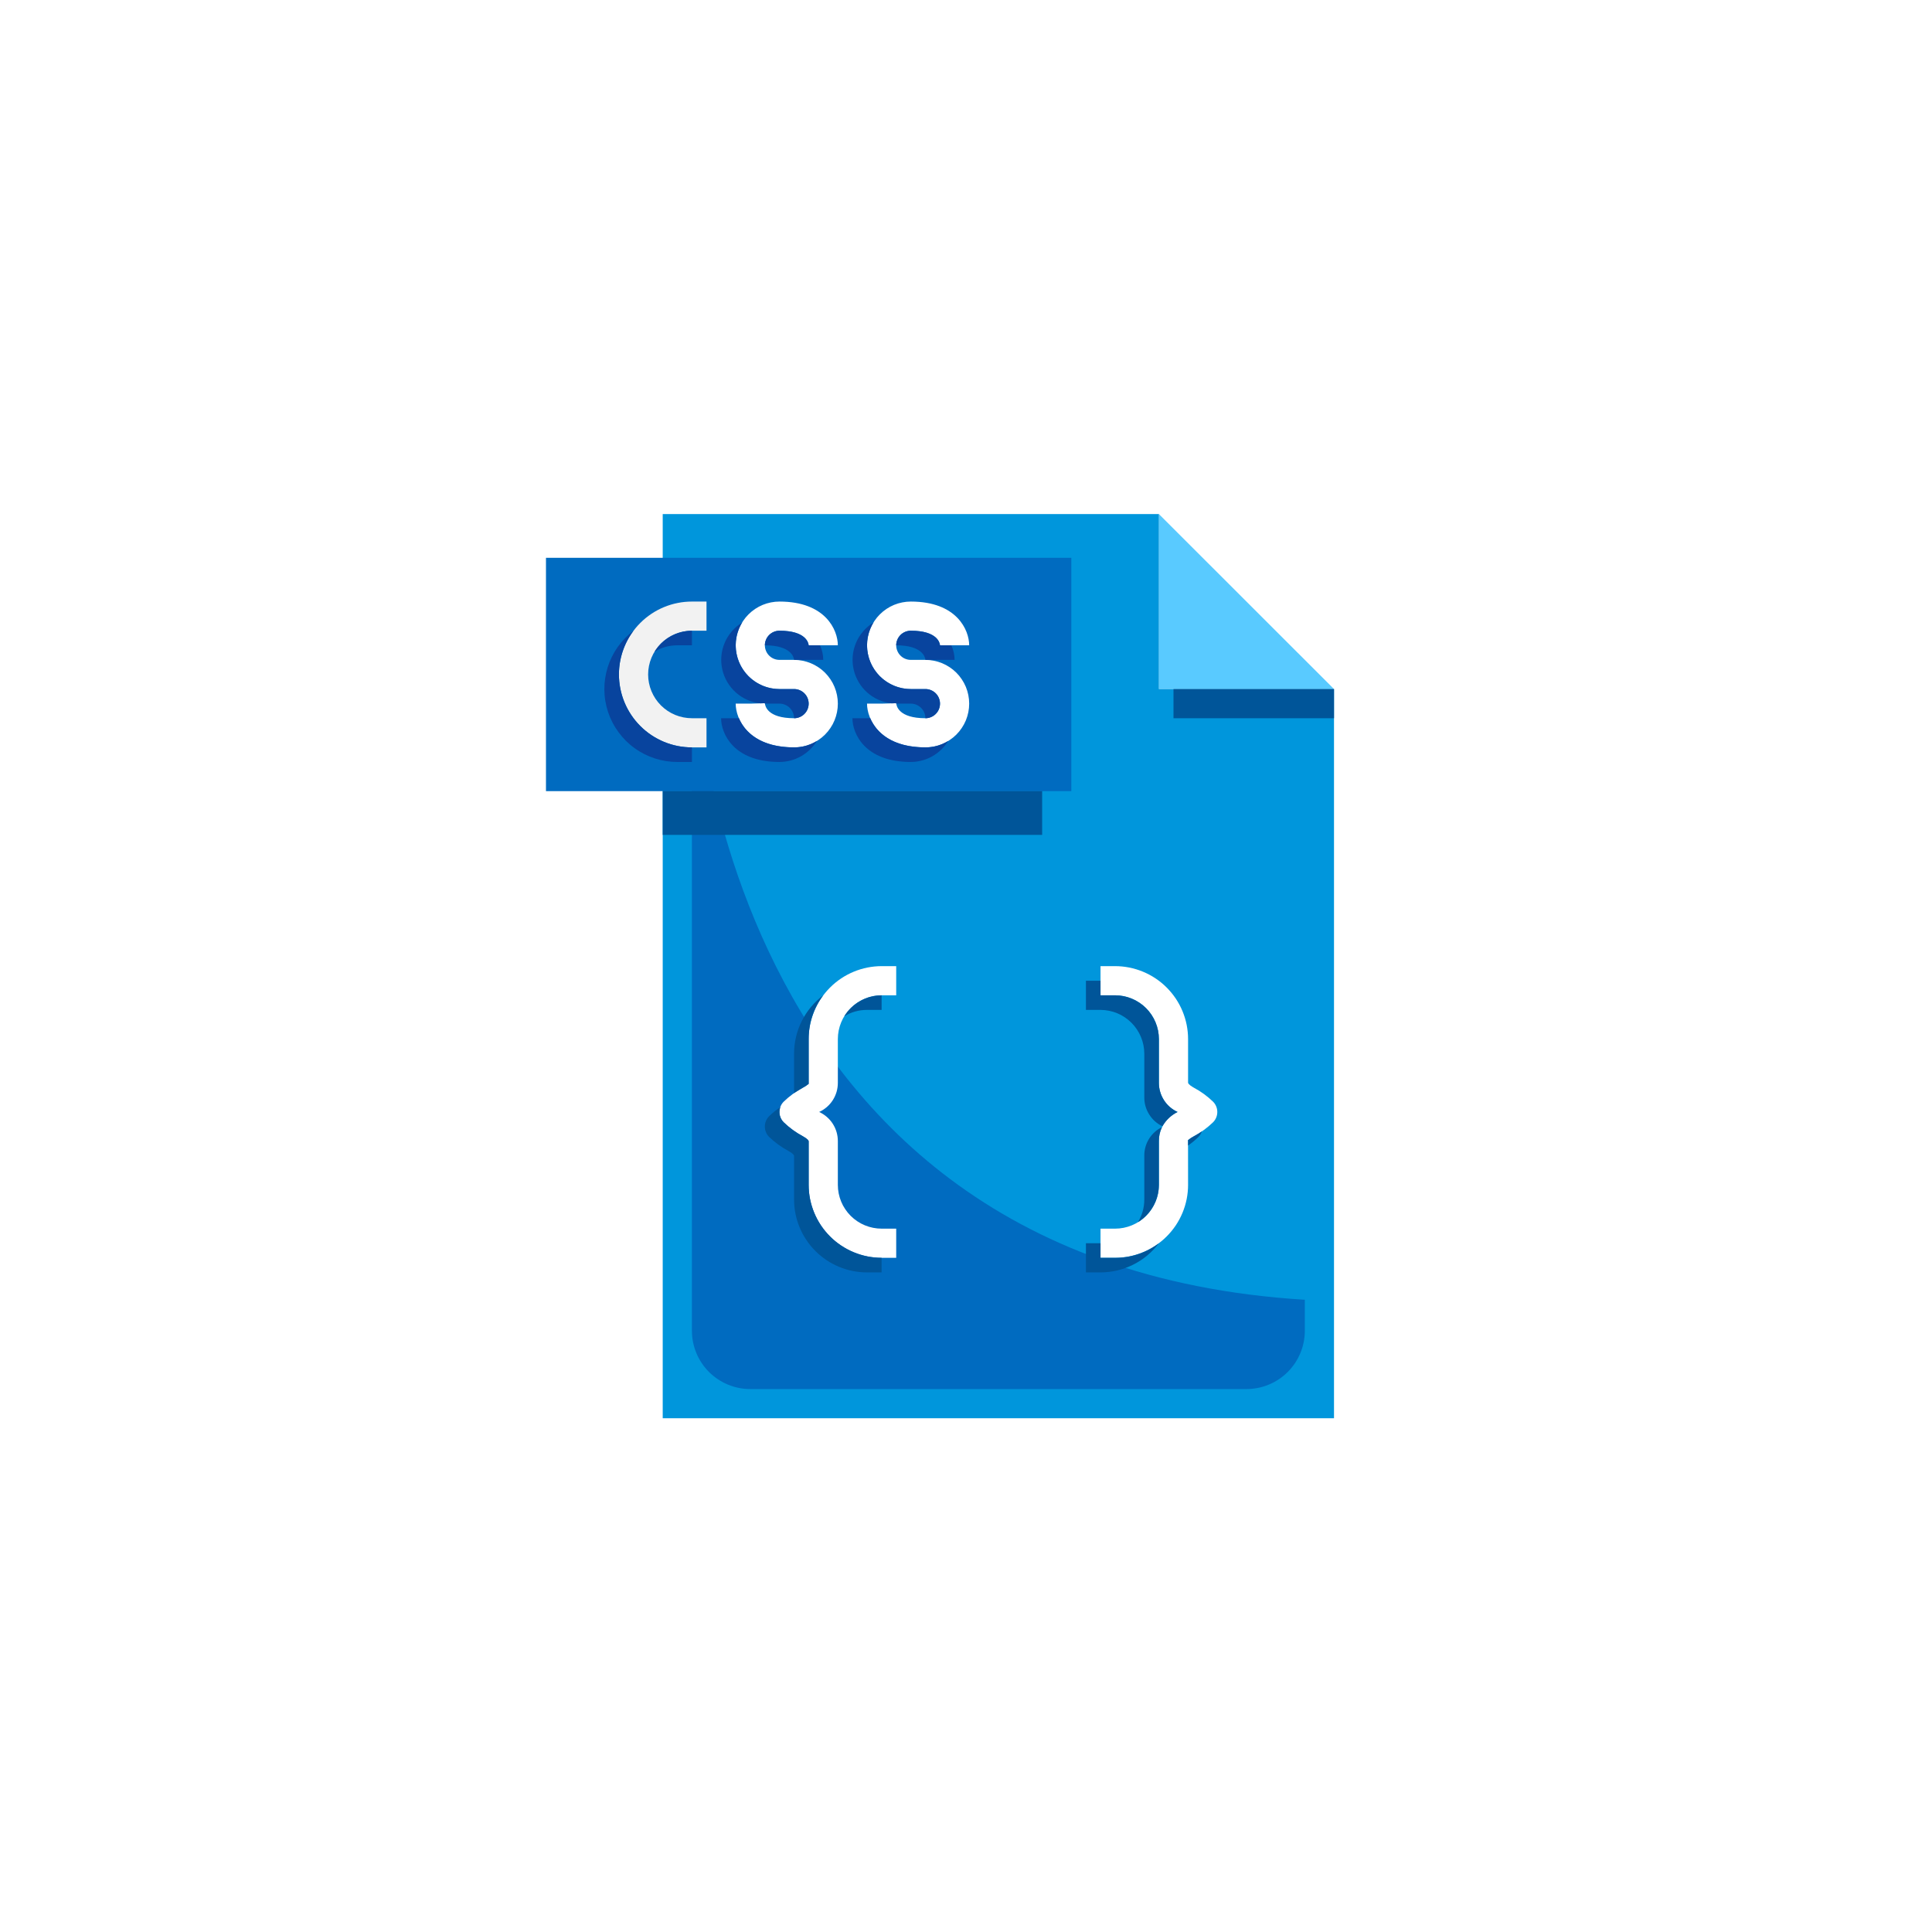 <svg xmlns="http://www.w3.org/2000/svg" xmlns:xlink="http://www.w3.org/1999/xlink" width="500" zoomAndPan="magnify" viewBox="0 0 375 375" height="500" preserveAspectRatio="xMidYMid meet" version="1.0"><defs><clipPath id="2f34a093fc"><path d="M 224 99.777 L 258.953 99.777 L 258.953 134 L 224 134 Z M 224 99.777 " clip-rule="nonzero"/></clipPath><clipPath id="ca9d853069"><path d="M 128 99.777 L 258.953 99.777 L 258.953 275.277 L 128 275.277 Z M 128 99.777 " clip-rule="nonzero"/></clipPath><clipPath id="4055e018ad"><path d="M 227 133 L 258.953 133 L 258.953 140 L 227 140 Z M 227 133 " clip-rule="nonzero"/></clipPath><clipPath id="ab0f17c8b9"><path d="M 105.953 108 L 208 108 L 208 154 L 105.953 154 Z M 105.953 108 " clip-rule="nonzero"/></clipPath></defs><rect x="-37.5" width="450" fill="#ffffff" y="-37.5" height="450" fill-opacity="1"/><rect x="-37.5" width="450" fill="#ffffff" y="-37.5" height="450" fill-opacity="1"/><g clip-path="url(#2f34a093fc)"><path fill="#59caff" d="M 224.941 99.777 L 258.93 133.746 L 224.941 133.746 Z M 224.941 99.777 " fill-opacity="1" fill-rule="nonzero"/></g><g clip-path="url(#ca9d853069)"><path fill="#0096dc" d="M 258.93 133.746 L 258.93 275.277 L 128.633 275.277 L 128.633 99.777 L 224.941 99.777 L 224.941 133.746 Z M 258.93 133.746 " fill-opacity="1" fill-rule="nonzero"/></g><path fill="#006bc0" d="M 134.301 122.422 L 134.301 258.293 C 134.301 259.035 134.371 259.773 134.516 260.504 C 134.664 261.23 134.879 261.941 135.164 262.625 C 135.445 263.312 135.797 263.965 136.211 264.586 C 136.621 265.203 137.094 265.773 137.617 266.301 C 138.145 266.824 138.715 267.293 139.336 267.707 C 139.953 268.121 140.605 268.469 141.293 268.754 C 141.98 269.039 142.691 269.254 143.418 269.398 C 144.148 269.543 144.887 269.617 145.629 269.617 L 241.934 269.617 C 242.68 269.617 243.418 269.543 244.145 269.398 C 244.875 269.254 245.582 269.039 246.27 268.754 C 246.957 268.469 247.613 268.121 248.23 267.707 C 248.848 267.293 249.422 266.824 249.945 266.301 C 250.473 265.773 250.941 265.203 251.355 264.586 C 251.77 263.965 252.117 263.312 252.402 262.625 C 252.688 261.941 252.902 261.23 253.047 260.504 C 253.191 259.773 253.266 259.035 253.266 258.293 L 253.266 252.285 C 134.301 244.957 134.301 122.422 134.301 122.422 Z M 134.301 122.422 " fill-opacity="1" fill-rule="nonzero"/><g clip-path="url(#4055e018ad)"><path fill="#005599" d="M 227.773 133.746 L 258.93 133.746 L 258.93 139.406 L 227.773 139.406 Z M 227.773 133.746 " fill-opacity="1" fill-rule="nonzero"/></g><g clip-path="url(#ab0f17c8b9)"><path fill="#006bc0" d="M 105.973 108.27 L 207.945 108.27 L 207.945 153.559 L 105.973 153.559 Z M 105.973 108.27 " fill-opacity="1" fill-rule="nonzero"/></g><path fill="#005599" d="M 128.633 153.559 L 202.281 153.559 L 202.281 162.051 L 128.633 162.051 Z M 128.633 153.559 " fill-opacity="1" fill-rule="nonzero"/><path fill="#ffffff" d="M 173.953 244.141 L 171.121 244.141 C 170.191 244.141 169.273 244.047 168.359 243.867 C 167.449 243.684 166.562 243.414 165.707 243.059 C 164.848 242.703 164.031 242.266 163.258 241.75 C 162.484 241.234 161.77 240.648 161.113 239.988 C 160.457 239.332 159.867 238.617 159.352 237.848 C 158.836 237.074 158.398 236.258 158.043 235.402 C 157.688 234.543 157.418 233.656 157.234 232.746 C 157.051 231.836 156.961 230.918 156.961 229.988 L 156.961 221.496 C 156.84 221.125 156.234 220.777 155.797 220.523 C 154.445 219.801 153.219 218.902 152.117 217.836 C 151.852 217.57 151.645 217.266 151.504 216.918 C 151.359 216.57 151.285 216.211 151.285 215.832 C 151.285 215.457 151.359 215.098 151.504 214.75 C 151.645 214.402 151.852 214.098 152.117 213.832 C 153.219 212.766 154.445 211.867 155.797 211.145 C 156.211 210.926 156.598 210.672 156.961 210.383 L 156.961 201.68 C 156.961 200.75 157.051 199.832 157.234 198.922 C 157.418 198.008 157.688 197.125 158.043 196.266 C 158.398 195.41 158.836 194.594 159.352 193.82 C 159.867 193.051 160.457 192.336 161.113 191.68 C 161.77 191.02 162.484 190.434 163.258 189.918 C 164.031 189.402 164.848 188.965 165.707 188.609 C 166.562 188.254 167.449 187.984 168.359 187.801 C 169.273 187.621 170.191 187.527 171.121 187.527 L 173.953 187.527 L 173.953 193.188 L 171.121 193.188 C 170.566 193.188 170.012 193.242 169.465 193.352 C 168.918 193.461 168.387 193.621 167.871 193.836 C 167.355 194.047 166.867 194.309 166.402 194.621 C 165.938 194.93 165.508 195.281 165.113 195.676 C 164.719 196.07 164.367 196.5 164.059 196.961 C 163.746 197.426 163.484 197.914 163.273 198.43 C 163.059 198.945 162.898 199.477 162.789 200.023 C 162.68 200.57 162.625 201.125 162.625 201.68 L 162.625 210.172 C 162.625 210.77 162.543 211.352 162.379 211.926 C 162.211 212.496 161.965 213.035 161.645 213.539 C 161.324 214.039 160.938 214.484 160.488 214.875 C 160.035 215.266 159.539 215.586 158.996 215.832 C 159.539 216.082 160.035 216.402 160.488 216.793 C 160.938 217.184 161.324 217.629 161.645 218.129 C 161.965 218.633 162.211 219.168 162.379 219.742 C 162.543 220.316 162.625 220.898 162.625 221.496 L 162.625 229.988 C 162.625 230.543 162.68 231.098 162.789 231.645 C 162.898 232.191 163.059 232.723 163.273 233.238 C 163.484 233.754 163.746 234.242 164.059 234.703 C 164.367 235.168 164.719 235.598 165.113 235.992 C 165.508 236.387 165.938 236.738 166.402 237.047 C 166.867 237.359 167.355 237.621 167.871 237.832 C 168.387 238.047 168.918 238.207 169.465 238.316 C 170.012 238.426 170.566 238.48 171.121 238.48 L 173.953 238.48 Z M 173.953 244.141 " fill-opacity="1" fill-rule="nonzero"/><path fill="#ffffff" d="M 216.441 244.141 L 213.609 244.141 L 213.609 238.48 L 216.441 238.48 C 217 238.48 217.555 238.426 218.102 238.316 C 218.648 238.207 219.18 238.047 219.695 237.832 C 220.211 237.621 220.699 237.359 221.164 237.047 C 221.629 236.738 222.059 236.387 222.453 235.992 C 222.848 235.598 223.199 235.168 223.508 234.703 C 223.816 234.242 224.078 233.754 224.293 233.238 C 224.508 232.723 224.668 232.191 224.777 231.645 C 224.887 231.098 224.941 230.543 224.941 229.988 L 224.941 221.496 C 224.938 220.898 225.02 220.316 225.188 219.742 C 225.355 219.168 225.598 218.633 225.922 218.129 C 226.242 217.629 226.629 217.184 227.078 216.793 C 227.531 216.402 228.027 216.082 228.57 215.832 C 228.027 215.586 227.531 215.266 227.078 214.875 C 226.629 214.484 226.242 214.039 225.922 213.539 C 225.598 213.035 225.355 212.496 225.188 211.926 C 225.02 211.352 224.938 210.77 224.941 210.172 L 224.941 201.68 C 224.941 201.125 224.887 200.57 224.777 200.023 C 224.668 199.477 224.508 198.945 224.293 198.43 C 224.078 197.914 223.816 197.426 223.508 196.961 C 223.199 196.5 222.848 196.07 222.453 195.676 C 222.059 195.281 221.629 194.93 221.164 194.621 C 220.699 194.309 220.211 194.047 219.695 193.836 C 219.18 193.621 218.648 193.461 218.102 193.352 C 217.555 193.242 217 193.188 216.441 193.188 L 213.609 193.188 L 213.609 187.527 L 216.441 187.527 C 217.371 187.527 218.293 187.621 219.203 187.801 C 220.117 187.984 221 188.254 221.859 188.609 C 222.719 188.965 223.535 189.402 224.309 189.918 C 225.078 190.434 225.797 191.02 226.453 191.68 C 227.109 192.336 227.695 193.051 228.215 193.82 C 228.73 194.594 229.168 195.41 229.523 196.266 C 229.879 197.125 230.148 198.008 230.332 198.922 C 230.512 199.832 230.605 200.75 230.605 201.68 L 230.605 210.172 C 230.727 210.543 231.332 210.891 231.766 211.145 C 233.121 211.867 234.348 212.766 235.449 213.832 C 235.715 214.098 235.918 214.402 236.062 214.75 C 236.207 215.098 236.277 215.457 236.277 215.832 C 236.277 216.211 236.207 216.57 236.062 216.918 C 235.918 217.266 235.715 217.57 235.449 217.836 C 234.348 218.902 233.121 219.801 231.766 220.523 C 231.352 220.738 230.961 220.992 230.598 221.285 L 230.605 229.988 C 230.605 230.918 230.512 231.836 230.332 232.746 C 230.148 233.656 229.879 234.543 229.523 235.402 C 229.168 236.258 228.73 237.074 228.215 237.848 C 227.695 238.617 227.109 239.332 226.453 239.988 C 225.797 240.648 225.078 241.234 224.309 241.75 C 223.535 242.266 222.719 242.703 221.859 243.059 C 221 243.414 220.117 243.684 219.203 243.867 C 218.293 244.047 217.371 244.141 216.441 244.141 Z M 216.441 244.141 " fill-opacity="1" fill-rule="nonzero"/><path fill="#005599" d="M 224.941 241.309 C 224.281 242.188 223.527 242.977 222.684 243.684 C 221.84 244.387 220.926 244.984 219.941 245.473 C 218.961 245.965 217.934 246.336 216.863 246.59 C 215.793 246.844 214.711 246.969 213.609 246.973 L 210.777 246.973 L 210.777 241.309 L 213.609 241.309 L 213.609 244.141 L 216.441 244.141 C 217.977 244.145 219.469 243.906 220.926 243.422 C 222.379 242.938 223.719 242.234 224.941 241.309 Z M 224.941 241.309 " fill-opacity="1" fill-rule="nonzero"/><path fill="#005599" d="M 225.535 218.777 C 225.117 219.637 224.922 220.543 224.941 221.496 L 224.941 229.988 C 224.938 230.715 224.844 231.43 224.66 232.133 C 224.473 232.836 224.203 233.508 223.844 234.141 C 223.488 234.773 223.055 235.355 222.551 235.879 C 222.047 236.402 221.484 236.855 220.863 237.234 C 221.691 235.879 222.109 234.406 222.109 232.816 L 222.109 224.324 C 222.102 223.75 222.176 223.184 222.332 222.625 C 222.488 222.07 222.715 221.547 223.02 221.059 C 223.324 220.566 223.688 220.125 224.117 219.738 C 224.543 219.352 225.016 219.031 225.535 218.777 Z M 225.535 218.777 " fill-opacity="1" fill-rule="nonzero"/><path fill="#005599" d="M 233.27 219.598 C 233.145 220.012 232.926 220.371 232.617 220.676 C 231.996 221.293 231.324 221.848 230.605 222.344 L 230.605 221.297 C 230.965 221 231.352 220.746 231.766 220.531 C 232.289 220.254 232.789 219.941 233.27 219.598 Z M 233.27 219.598 " fill-opacity="1" fill-rule="nonzero"/><path fill="#005599" d="M 228.566 215.832 C 227.32 216.477 226.336 217.402 225.621 218.609 C 225.094 218.355 224.609 218.031 224.172 217.641 C 223.738 217.254 223.363 216.809 223.055 216.312 C 222.742 215.816 222.508 215.289 222.344 214.727 C 222.184 214.164 222.105 213.59 222.109 213.004 L 222.109 204.512 C 222.105 203.953 222.051 203.402 221.941 202.855 C 221.832 202.309 221.668 201.781 221.453 201.266 C 221.238 200.75 220.977 200.262 220.668 199.801 C 220.359 199.336 220.004 198.906 219.613 198.516 C 219.219 198.121 218.789 197.77 218.324 197.457 C 217.863 197.148 217.371 196.887 216.859 196.672 C 216.344 196.457 215.812 196.297 215.266 196.188 C 214.719 196.078 214.168 196.02 213.609 196.02 L 210.777 196.02 L 210.777 190.359 L 213.609 190.359 L 213.609 193.188 L 216.441 193.188 C 217 193.191 217.551 193.246 218.098 193.355 C 218.645 193.465 219.176 193.629 219.691 193.844 C 220.207 194.055 220.695 194.316 221.156 194.629 C 221.621 194.938 222.051 195.289 222.445 195.684 C 222.84 196.078 223.191 196.504 223.5 196.969 C 223.809 197.434 224.074 197.922 224.285 198.434 C 224.5 198.949 224.664 199.48 224.773 200.027 C 224.883 200.57 224.938 201.125 224.941 201.68 L 224.941 210.172 C 224.938 210.77 225.023 211.352 225.188 211.926 C 225.355 212.496 225.598 213.035 225.922 213.535 C 226.242 214.039 226.629 214.484 227.078 214.875 C 227.527 215.266 228.023 215.586 228.566 215.832 Z M 228.566 215.832 " fill-opacity="1" fill-rule="nonzero"/><path fill="#005599" d="M 171.121 244.141 L 171.121 246.973 L 168.289 246.973 C 167.359 246.973 166.438 246.879 165.527 246.699 C 164.613 246.52 163.73 246.25 162.871 245.895 C 162.012 245.539 161.195 245.102 160.422 244.586 C 159.648 244.07 158.934 243.484 158.277 242.824 C 157.617 242.168 157.031 241.453 156.516 240.68 C 155.996 239.906 155.562 239.094 155.207 238.234 C 154.848 237.375 154.582 236.492 154.398 235.578 C 154.219 234.668 154.129 233.746 154.129 232.816 L 154.129 224.324 C 154.016 223.957 153.391 223.617 152.965 223.363 C 151.617 222.633 150.391 221.734 149.285 220.676 C 149.02 220.406 148.812 220.098 148.672 219.75 C 148.527 219.402 148.457 219.043 148.457 218.664 C 148.457 218.289 148.527 217.926 148.672 217.578 C 148.812 217.23 149.02 216.922 149.285 216.656 C 149.957 216.004 150.684 215.418 151.465 214.898 C 151.277 215.41 151.242 215.934 151.359 216.469 C 151.477 217 151.73 217.457 152.117 217.844 C 153.223 218.906 154.449 219.801 155.797 220.531 C 156.223 220.789 156.848 221.129 156.961 221.496 L 156.961 229.988 C 156.961 230.918 157.051 231.836 157.23 232.75 C 157.414 233.66 157.684 234.543 158.039 235.402 C 158.395 236.262 158.828 237.078 159.348 237.852 C 159.863 238.621 160.449 239.336 161.109 239.996 C 161.766 240.652 162.48 241.238 163.254 241.754 C 164.027 242.27 164.844 242.707 165.703 243.062 C 166.562 243.418 167.449 243.688 168.359 243.867 C 169.273 244.051 170.191 244.141 171.121 244.141 Z M 171.121 244.141 " fill-opacity="1" fill-rule="nonzero"/><path fill="#005599" d="M 159.793 193.188 C 158.867 194.41 158.164 195.75 157.68 197.203 C 157.191 198.656 156.953 200.148 156.961 201.68 L 156.961 210.371 C 156.602 210.668 156.215 210.922 155.797 211.137 C 155.316 211.418 154.75 211.758 154.129 212.152 L 154.129 204.512 C 154.129 203.414 154.254 202.328 154.508 201.262 C 154.762 200.191 155.133 199.164 155.625 198.184 C 156.117 197.199 156.715 196.289 157.418 195.445 C 158.121 194.602 158.914 193.848 159.793 193.188 Z M 159.793 193.188 " fill-opacity="1" fill-rule="nonzero"/><path fill="#005599" d="M 171.121 193.188 L 171.121 196.02 L 168.289 196.02 C 166.699 196.02 165.227 196.434 163.871 197.266 C 164.25 196.645 164.703 196.082 165.227 195.578 C 165.75 195.07 166.332 194.641 166.965 194.285 C 167.602 193.926 168.27 193.656 168.973 193.469 C 169.68 193.285 170.395 193.191 171.121 193.188 Z M 171.121 193.188 " fill-opacity="1" fill-rule="nonzero"/><path fill="#ffffff" d="M 154.129 145.066 C 145.164 145.066 142.797 139.516 142.797 136.574 L 145.629 136.574 L 148.461 136.492 C 148.496 136.98 148.914 139.406 154.129 139.406 C 154.504 139.406 154.863 139.336 155.211 139.191 C 155.559 139.047 155.863 138.844 156.129 138.578 C 156.395 138.312 156.602 138.008 156.746 137.66 C 156.887 137.312 156.961 136.953 156.961 136.574 C 156.961 136.199 156.887 135.84 156.746 135.492 C 156.602 135.145 156.395 134.84 156.129 134.574 C 155.863 134.309 155.559 134.105 155.211 133.961 C 154.863 133.816 154.504 133.746 154.129 133.746 L 151.293 133.746 C 150.738 133.746 150.184 133.691 149.637 133.582 C 149.09 133.473 148.559 133.312 148.043 133.098 C 147.527 132.887 147.039 132.625 146.574 132.312 C 146.109 132.004 145.68 131.652 145.285 131.258 C 144.891 130.863 144.539 130.434 144.23 129.973 C 143.918 129.508 143.656 129.02 143.445 128.504 C 143.23 127.988 143.07 127.457 142.961 126.91 C 142.852 126.363 142.797 125.812 142.797 125.254 C 142.797 124.695 142.852 124.145 142.961 123.598 C 143.07 123.051 143.23 122.52 143.445 122.004 C 143.656 121.488 143.918 121 144.23 120.535 C 144.539 120.07 144.891 119.645 145.285 119.25 C 145.68 118.855 146.109 118.504 146.574 118.191 C 147.039 117.883 147.527 117.621 148.043 117.406 C 148.559 117.195 149.09 117.035 149.637 116.926 C 150.184 116.816 150.738 116.762 151.293 116.762 C 160.258 116.762 162.625 122.316 162.625 125.254 L 156.961 125.254 C 156.93 124.848 156.508 122.422 151.293 122.422 C 150.918 122.422 150.559 122.496 150.211 122.637 C 149.863 122.781 149.559 122.984 149.293 123.25 C 149.027 123.516 148.82 123.824 148.68 124.172 C 148.535 124.516 148.461 124.879 148.461 125.254 C 148.461 125.629 148.535 125.988 148.68 126.336 C 148.82 126.684 149.027 126.988 149.293 127.254 C 149.559 127.52 149.863 127.727 150.211 127.867 C 150.559 128.012 150.918 128.082 151.293 128.082 L 154.129 128.082 C 154.684 128.082 155.238 128.137 155.785 128.246 C 156.332 128.355 156.863 128.516 157.379 128.73 C 157.895 128.945 158.383 129.207 158.848 129.516 C 159.312 129.824 159.742 130.176 160.137 130.57 C 160.531 130.965 160.883 131.395 161.191 131.859 C 161.504 132.32 161.766 132.812 161.977 133.324 C 162.191 133.84 162.352 134.371 162.461 134.918 C 162.57 135.465 162.625 136.02 162.625 136.574 C 162.625 137.133 162.57 137.688 162.461 138.234 C 162.352 138.781 162.191 139.309 161.977 139.824 C 161.766 140.34 161.504 140.832 161.191 141.293 C 160.883 141.758 160.531 142.188 160.137 142.582 C 159.742 142.977 159.312 143.328 158.848 143.637 C 158.383 143.945 157.895 144.207 157.379 144.422 C 156.863 144.633 156.332 144.797 155.785 144.906 C 155.238 145.012 154.684 145.066 154.129 145.066 Z M 154.129 145.066 " fill-opacity="1" fill-rule="nonzero"/><path fill="#08449e" d="M 158.547 143.824 C 158.168 144.441 157.715 145.008 157.191 145.512 C 156.664 146.016 156.086 146.445 155.453 146.805 C 154.816 147.16 154.148 147.43 153.441 147.617 C 152.738 147.801 152.023 147.895 151.293 147.898 C 142.344 147.898 139.965 142.352 139.965 139.406 L 143.422 139.406 C 144.582 142.125 147.613 145.066 154.129 145.066 C 155.719 145.07 157.191 144.652 158.547 143.824 Z M 158.547 143.824 " fill-opacity="1" fill-rule="nonzero"/><path fill="#08449e" d="M 156.961 136.574 C 156.961 136.953 156.887 137.312 156.746 137.66 C 156.602 138.008 156.395 138.312 156.129 138.578 C 155.863 138.844 155.559 139.047 155.211 139.191 C 154.863 139.336 154.504 139.406 154.129 139.406 C 154.129 139.031 154.055 138.672 153.91 138.324 C 153.77 137.977 153.562 137.672 153.297 137.406 C 153.031 137.141 152.727 136.934 152.379 136.793 C 152.031 136.648 151.672 136.574 151.293 136.574 L 148.461 136.574 L 148.461 136.492 L 147.613 136.52 L 147.586 136.52 C 146.703 136.426 145.855 136.199 145.047 135.84 C 144.234 135.48 143.496 135.008 142.836 134.418 C 142.172 133.828 141.617 133.148 141.168 132.387 C 140.715 131.625 140.395 130.809 140.199 129.945 C 140.004 129.078 139.945 128.207 140.023 127.324 C 140.102 126.441 140.312 125.59 140.66 124.773 C 141.004 123.957 141.465 123.215 142.043 122.543 C 142.621 121.867 143.289 121.301 144.043 120.836 C 143.652 121.48 143.352 122.164 143.141 122.887 C 142.93 123.613 142.82 124.352 142.805 125.102 C 142.793 125.855 142.879 126.598 143.062 127.328 C 143.246 128.059 143.523 128.754 143.891 129.41 C 144.262 130.066 144.711 130.664 145.238 131.203 C 145.766 131.738 146.355 132.199 147.004 132.578 C 147.656 132.961 148.344 133.25 149.074 133.449 C 149.801 133.645 150.539 133.746 151.293 133.746 L 154.129 133.746 C 154.504 133.746 154.863 133.816 155.211 133.961 C 155.559 134.105 155.863 134.309 156.129 134.574 C 156.395 134.84 156.602 135.145 156.746 135.492 C 156.887 135.84 156.961 136.199 156.961 136.574 Z M 156.961 136.574 " fill-opacity="1" fill-rule="nonzero"/><path fill="#08449e" d="M 159.793 128.082 L 154.129 128.082 C 154.098 127.688 153.676 125.254 148.461 125.254 C 148.461 124.879 148.535 124.516 148.68 124.172 C 148.82 123.824 149.027 123.516 149.293 123.25 C 149.559 122.984 149.863 122.781 150.211 122.637 C 150.559 122.496 150.918 122.422 151.293 122.422 C 156.508 122.422 156.93 124.855 156.961 125.254 L 159.168 125.254 C 159.574 126.152 159.781 127.098 159.793 128.082 Z M 159.793 128.082 " fill-opacity="1" fill-rule="nonzero"/><path fill="#ffffff" d="M 179.621 145.066 C 170.656 145.066 168.289 139.516 168.289 136.574 L 171.121 136.574 L 173.953 136.492 C 173.988 136.98 174.406 139.406 179.621 139.406 C 179.996 139.406 180.355 139.336 180.703 139.191 C 181.051 139.047 181.355 138.844 181.621 138.578 C 181.887 138.312 182.094 138.008 182.238 137.66 C 182.379 137.312 182.453 136.953 182.453 136.574 C 182.453 136.199 182.379 135.84 182.238 135.492 C 182.094 135.145 181.887 134.84 181.621 134.574 C 181.355 134.309 181.051 134.105 180.703 133.961 C 180.355 133.816 179.996 133.746 179.621 133.746 L 176.789 133.746 C 176.23 133.746 175.676 133.691 175.129 133.582 C 174.582 133.473 174.051 133.312 173.535 133.098 C 173.02 132.887 172.531 132.625 172.066 132.312 C 171.602 132.004 171.172 131.652 170.777 131.258 C 170.383 130.863 170.031 130.434 169.723 129.973 C 169.41 129.508 169.148 129.02 168.938 128.504 C 168.723 127.988 168.562 127.457 168.453 126.91 C 168.344 126.363 168.289 125.812 168.289 125.254 C 168.289 124.695 168.344 124.145 168.453 123.598 C 168.562 123.051 168.723 122.52 168.938 122.004 C 169.148 121.488 169.41 121 169.723 120.535 C 170.031 120.07 170.383 119.645 170.777 119.25 C 171.172 118.855 171.602 118.504 172.066 118.191 C 172.531 117.883 173.02 117.621 173.535 117.406 C 174.051 117.195 174.582 117.035 175.129 116.926 C 175.676 116.816 176.23 116.762 176.789 116.762 C 185.75 116.762 188.117 122.316 188.117 125.254 L 182.453 125.254 C 182.422 124.848 182.004 122.422 176.789 122.422 C 176.41 122.422 176.051 122.496 175.703 122.637 C 175.355 122.781 175.051 122.984 174.785 123.25 C 174.52 123.516 174.312 123.824 174.172 124.172 C 174.027 124.516 173.953 124.879 173.953 125.254 C 173.953 125.629 174.027 125.988 174.172 126.336 C 174.312 126.684 174.52 126.988 174.785 127.254 C 175.051 127.52 175.355 127.727 175.703 127.867 C 176.051 128.012 176.41 128.082 176.789 128.082 L 179.621 128.082 C 180.18 128.082 180.73 128.137 181.277 128.246 C 181.824 128.355 182.355 128.516 182.871 128.73 C 183.387 128.945 183.879 129.207 184.34 129.516 C 184.805 129.824 185.234 130.176 185.629 130.57 C 186.023 130.965 186.375 131.395 186.684 131.859 C 186.996 132.32 187.258 132.812 187.473 133.324 C 187.684 133.84 187.844 134.371 187.953 134.918 C 188.062 135.465 188.117 136.02 188.117 136.574 C 188.117 137.133 188.062 137.688 187.953 138.234 C 187.844 138.781 187.684 139.309 187.473 139.824 C 187.258 140.34 186.996 140.832 186.684 141.293 C 186.375 141.758 186.023 142.188 185.629 142.582 C 185.234 142.977 184.805 143.328 184.34 143.637 C 183.879 143.945 183.387 144.207 182.871 144.422 C 182.355 144.633 181.824 144.797 181.277 144.906 C 180.73 145.012 180.18 145.066 179.621 145.066 Z M 179.621 145.066 " fill-opacity="1" fill-rule="nonzero"/><path fill="#08449e" d="M 184.039 143.824 C 183.66 144.441 183.207 145.008 182.684 145.512 C 182.156 146.016 181.578 146.445 180.945 146.805 C 180.309 147.16 179.641 147.43 178.938 147.617 C 178.23 147.801 177.516 147.895 176.789 147.898 C 167.836 147.898 165.457 142.352 165.457 139.406 L 168.914 139.406 C 170.074 142.125 173.105 145.066 179.621 145.066 C 181.211 145.07 182.684 144.652 184.039 143.824 Z M 184.039 143.824 " fill-opacity="1" fill-rule="nonzero"/><path fill="#08449e" d="M 182.453 136.574 C 182.453 136.953 182.379 137.312 182.238 137.66 C 182.094 138.008 181.887 138.312 181.621 138.578 C 181.355 138.844 181.051 139.047 180.703 139.191 C 180.355 139.336 179.996 139.406 179.621 139.406 C 179.621 139.031 179.547 138.672 179.406 138.324 C 179.262 137.977 179.055 137.672 178.789 137.406 C 178.523 137.141 178.219 136.934 177.871 136.793 C 177.523 136.648 177.164 136.574 176.789 136.574 L 173.953 136.574 L 173.953 136.492 L 173.105 136.52 L 173.078 136.52 C 172.195 136.426 171.348 136.199 170.539 135.84 C 169.727 135.48 168.992 135.008 168.328 134.418 C 167.664 133.828 167.109 133.148 166.66 132.387 C 166.211 131.625 165.887 130.809 165.691 129.945 C 165.496 129.078 165.438 128.207 165.516 127.324 C 165.594 126.441 165.805 125.59 166.152 124.773 C 166.496 123.957 166.957 123.215 167.535 122.543 C 168.113 121.867 168.781 121.301 169.535 120.836 C 169.145 121.48 168.844 122.164 168.633 122.887 C 168.422 123.613 168.312 124.352 168.297 125.102 C 168.285 125.855 168.371 126.598 168.555 127.328 C 168.738 128.059 169.016 128.754 169.387 129.41 C 169.754 130.066 170.203 130.664 170.73 131.203 C 171.258 131.738 171.848 132.199 172.5 132.578 C 173.148 132.961 173.84 133.25 174.566 133.449 C 175.293 133.645 176.035 133.746 176.789 133.746 L 179.621 133.746 C 179.996 133.746 180.355 133.816 180.703 133.961 C 181.051 134.105 181.355 134.309 181.621 134.574 C 181.887 134.84 182.094 135.145 182.238 135.492 C 182.379 135.84 182.453 136.199 182.453 136.574 Z M 182.453 136.574 " fill-opacity="1" fill-rule="nonzero"/><path fill="#08449e" d="M 185.285 128.082 L 179.621 128.082 C 179.59 127.688 179.168 125.254 173.953 125.254 C 173.953 124.879 174.027 124.516 174.172 124.172 C 174.312 123.824 174.52 123.516 174.785 123.25 C 175.051 122.984 175.355 122.781 175.703 122.637 C 176.051 122.496 176.41 122.422 176.789 122.422 C 182 122.422 182.426 124.855 182.453 125.254 L 184.66 125.254 C 185.066 126.152 185.273 127.098 185.285 128.082 Z M 185.285 128.082 " fill-opacity="1" fill-rule="nonzero"/><path fill="#f2f2f2" d="M 137.133 145.066 L 134.301 145.066 C 133.371 145.066 132.449 144.977 131.535 144.797 C 130.625 144.613 129.738 144.348 128.879 143.992 C 128.02 143.637 127.203 143.199 126.43 142.684 C 125.656 142.168 124.941 141.578 124.285 140.922 C 123.629 140.266 123.039 139.551 122.523 138.777 C 122.008 138.004 121.57 137.188 121.215 136.332 C 120.859 135.473 120.59 134.586 120.41 133.676 C 120.227 132.766 120.137 131.844 120.137 130.914 C 120.137 129.984 120.227 129.066 120.41 128.152 C 120.59 127.242 120.859 126.355 121.215 125.5 C 121.57 124.641 122.008 123.824 122.523 123.051 C 123.039 122.277 123.629 121.562 124.285 120.906 C 124.941 120.25 125.656 119.664 126.43 119.148 C 127.203 118.629 128.02 118.195 128.879 117.84 C 129.738 117.484 130.625 117.215 131.535 117.035 C 132.449 116.852 133.371 116.762 134.301 116.762 L 137.133 116.762 L 137.133 122.422 L 134.301 122.422 C 133.742 122.422 133.188 122.477 132.641 122.586 C 132.094 122.695 131.562 122.855 131.047 123.07 C 130.531 123.281 130.043 123.543 129.578 123.855 C 129.113 124.164 128.688 124.516 128.289 124.91 C 127.895 125.305 127.543 125.734 127.234 126.195 C 126.926 126.66 126.664 127.148 126.449 127.664 C 126.234 128.18 126.074 128.711 125.965 129.258 C 125.855 129.805 125.801 130.355 125.801 130.914 C 125.801 131.473 125.855 132.023 125.965 132.57 C 126.074 133.117 126.234 133.648 126.449 134.164 C 126.664 134.68 126.926 135.168 127.234 135.633 C 127.543 136.098 127.895 136.523 128.289 136.918 C 128.688 137.312 129.113 137.664 129.578 137.977 C 130.043 138.285 130.531 138.547 131.047 138.762 C 131.562 138.973 132.094 139.133 132.641 139.242 C 133.188 139.352 133.742 139.406 134.301 139.406 L 137.133 139.406 Z M 137.133 145.066 " fill-opacity="1" fill-rule="nonzero"/><path fill="#08449e" d="M 134.301 145.066 L 134.301 147.898 L 131.469 147.898 C 130.73 147.898 129.996 147.84 129.266 147.727 C 128.535 147.613 127.82 147.441 127.117 147.215 C 126.414 146.988 125.734 146.707 125.074 146.375 C 124.414 146.039 123.785 145.66 123.188 145.227 C 122.586 144.797 122.023 144.32 121.5 143.801 C 120.977 143.281 120.496 142.723 120.059 142.129 C 119.621 141.535 119.23 140.91 118.891 140.254 C 118.551 139.598 118.266 138.922 118.031 138.223 C 117.797 137.52 117.621 136.805 117.5 136.078 C 117.375 135.352 117.312 134.617 117.305 133.879 C 117.297 133.141 117.348 132.406 117.457 131.676 C 117.566 130.945 117.73 130.23 117.949 129.523 C 118.168 128.82 118.441 128.137 118.77 127.477 C 119.098 126.812 119.473 126.184 119.898 125.578 C 120.324 124.977 120.797 124.41 121.312 123.879 C 121.824 123.352 122.379 122.867 122.969 122.422 C 122.043 123.645 121.34 124.984 120.855 126.438 C 120.371 127.891 120.133 129.383 120.137 130.914 C 120.137 131.844 120.227 132.766 120.41 133.676 C 120.59 134.586 120.859 135.473 121.215 136.332 C 121.57 137.188 122.008 138.004 122.523 138.777 C 123.039 139.551 123.629 140.266 124.285 140.922 C 124.941 141.578 125.656 142.168 126.43 142.684 C 127.203 143.199 128.02 143.637 128.879 143.992 C 129.738 144.348 130.625 144.613 131.535 144.797 C 132.449 144.977 133.371 145.066 134.301 145.066 Z M 134.301 145.066 " fill-opacity="1" fill-rule="nonzero"/><path fill="#08449e" d="M 134.301 122.422 L 134.301 125.254 L 131.469 125.254 C 129.875 125.254 128.402 125.668 127.047 126.5 C 127.43 125.879 127.879 125.316 128.406 124.809 C 128.93 124.305 129.508 123.875 130.145 123.516 C 130.777 123.16 131.445 122.891 132.152 122.703 C 132.855 122.52 133.57 122.426 134.301 122.422 Z M 134.301 122.422 " fill-opacity="1" fill-rule="nonzero"/></svg>